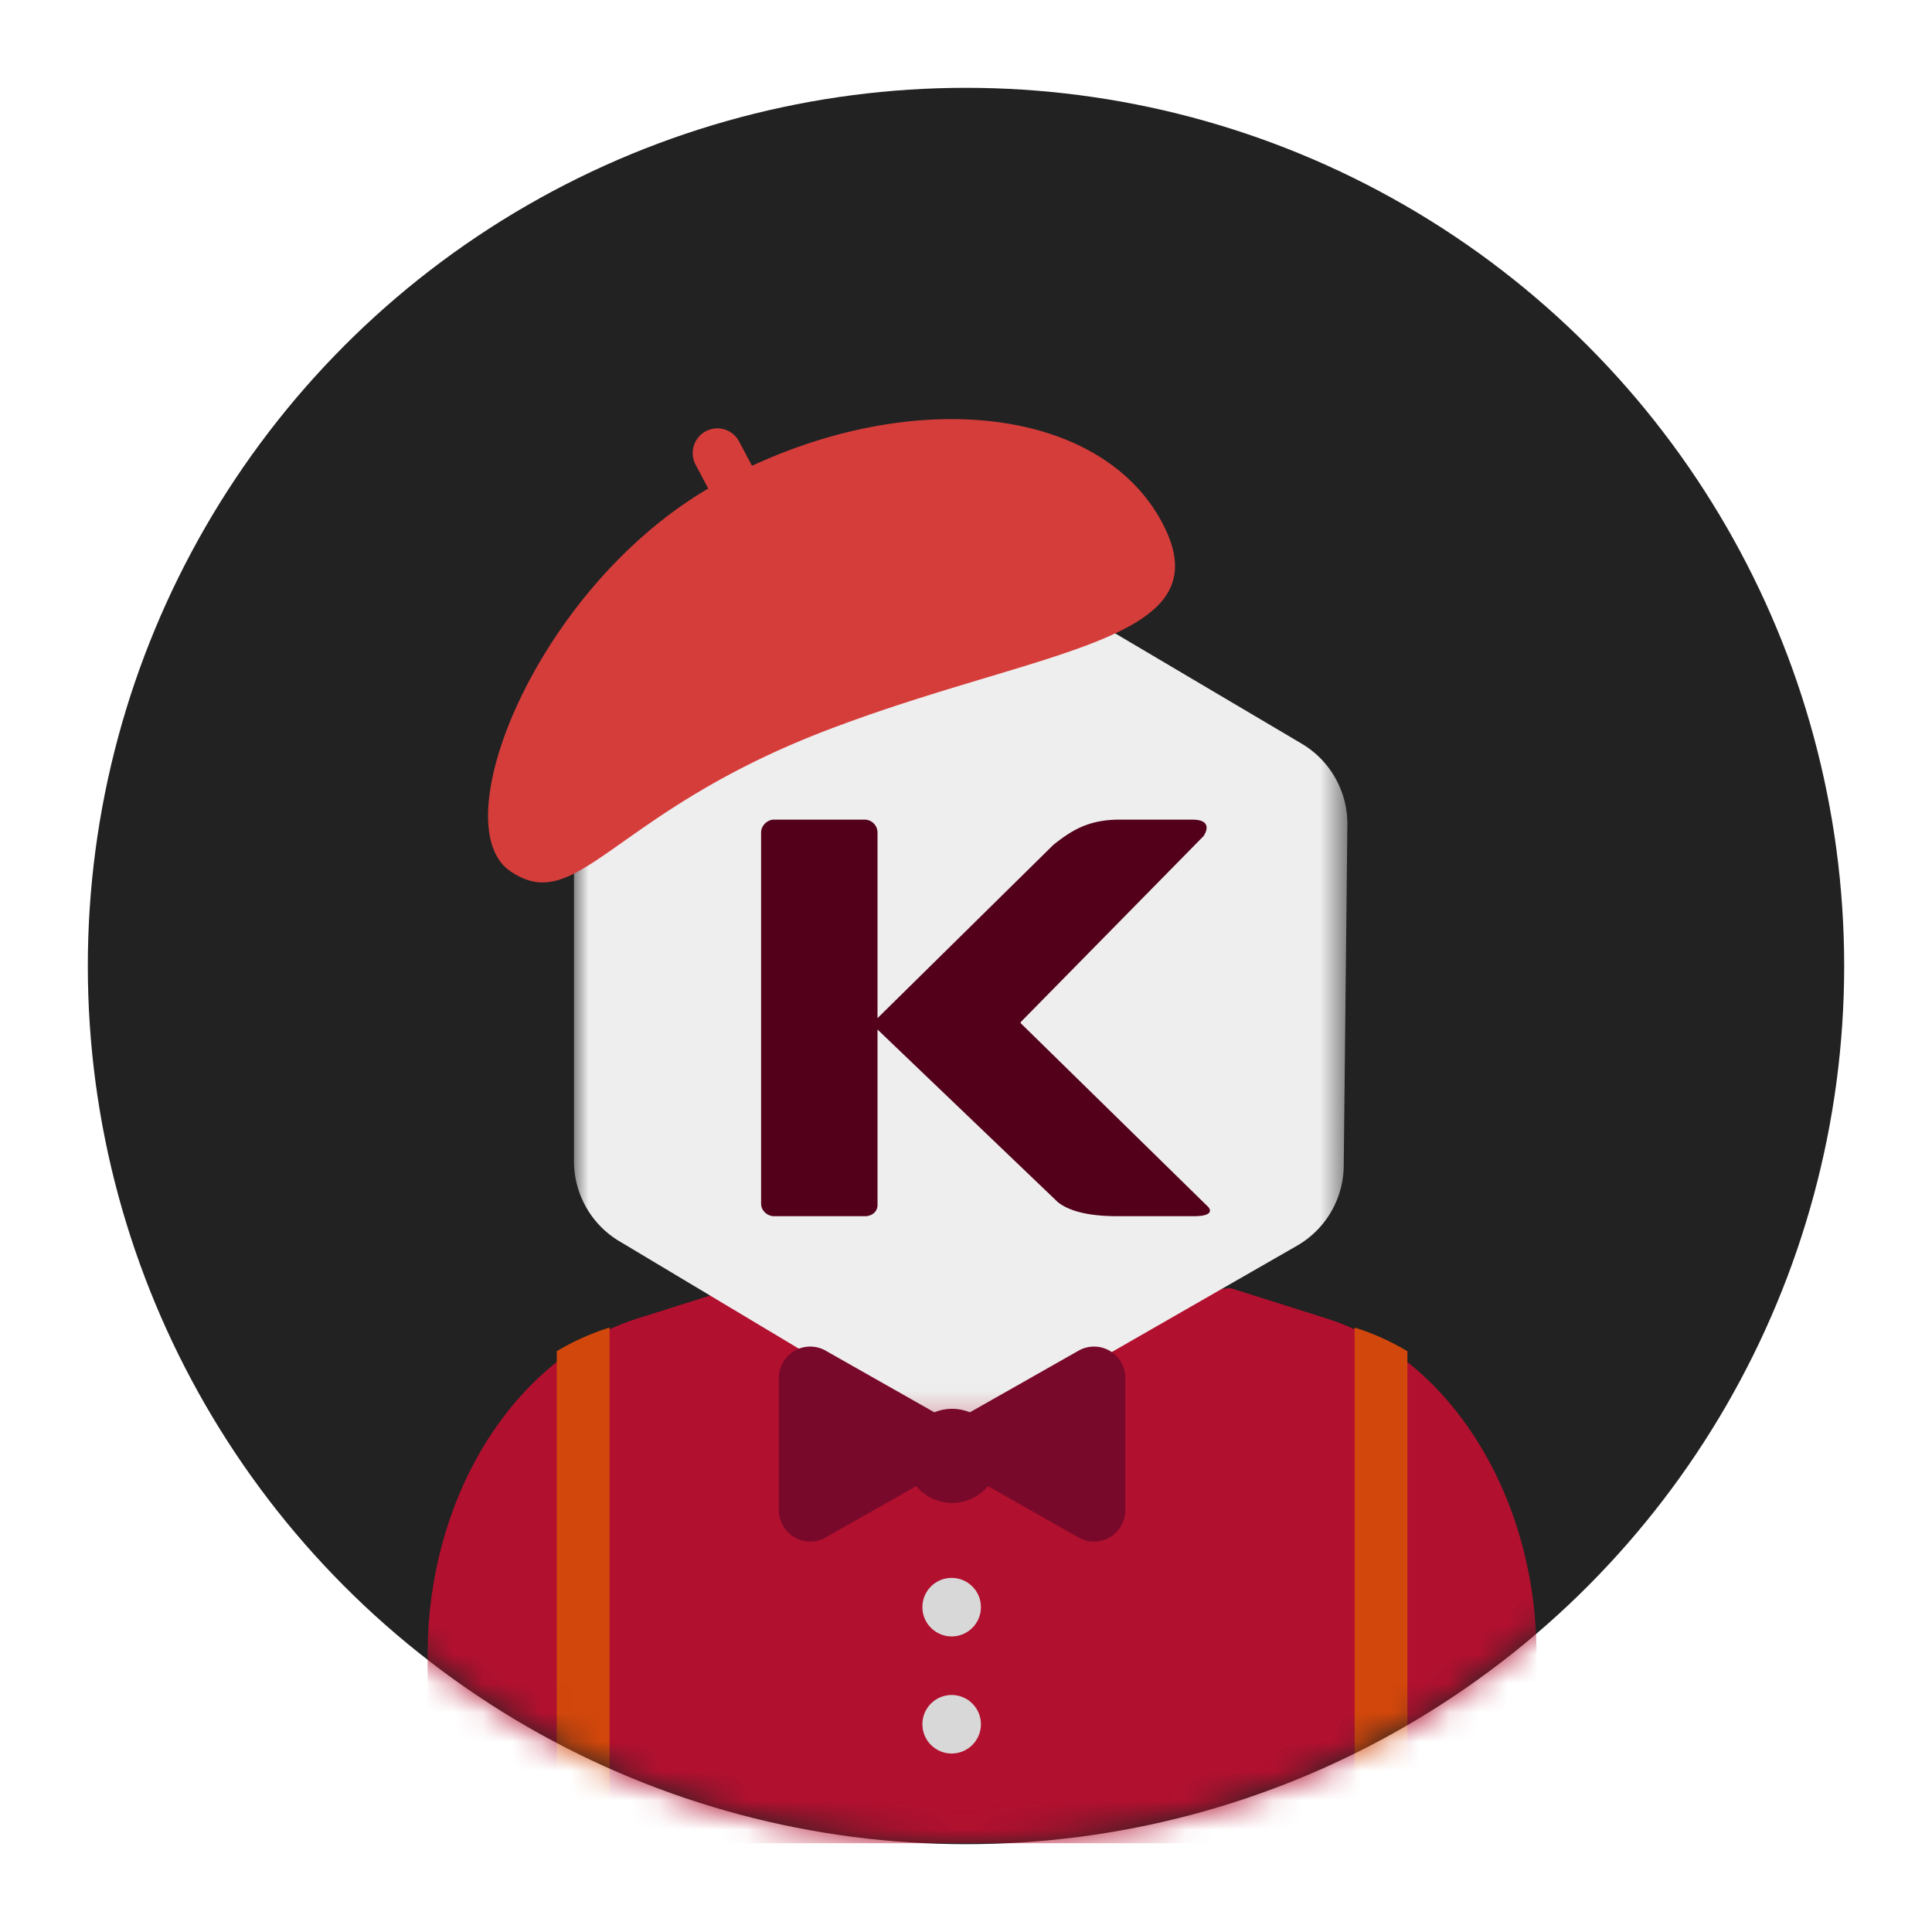 <svg xmlns="http://www.w3.org/2000/svg" xmlns:xlink="http://www.w3.org/1999/xlink" width="66" height="66" viewBox="0 0 66 66">
    <defs>
        <circle id="a" cx="30" cy="30" r="30"/>
        <path id="c" d="M0 .045h26.42v29.717H0z"/>
    </defs>
    <g fill="none" fill-rule="evenodd" transform="translate(3 3)">
        <mask id="b" fill="#fff">
            <use xlink:href="#a"/>
        </mask>
        <use fill="#222" xlink:href="#a"/>
        <g mask="url(#b)">
            <path d="M8 16.935V63h46V16.935z"/>
            <g transform="translate(11.608 16)">
                <path d="M.902 25.323h37.882v18.68H.902z"/>
                <path fill="#B2102F" d="M37.882 40.355v3.613H0v-6.432c0-5.428 2.961-10.164 7.191-11.501L10.465 25l8.124.981a.848.848 0 0 0 .705 0L27.417 25l3.272 1.034c4.231 1.337 7.193 6.075 7.193 11.506v2.815z"/>
                <g transform="translate(5)">
                    <mask id="d" fill="#fff">
                        <use xlink:href="#c"/>
                    </mask>
                    <path fill="#EEE" d="M0 9.007v11.66c0 1.12.587 2.158 1.545 2.732l9.88 5.914c.98.587 2.199.599 3.19.03L24.7 23.556a3.183 3.183 0 0 0 1.596-2.728L26.42 9.18a3.184 3.184 0 0 0-1.56-2.775L14.848.485a3.152 3.152 0 0 0-3.175-.021L1.596 6.245A3.183 3.183 0 0 0 0 9.007" mask="url(#d)"/>
                </g>
                <path fill="#79092B" d="M16.692 31.769l-3.095 1.755a1.07 1.07 0 0 1-1.597-.93V28.07a1.07 1.07 0 0 1 1.597-.93l3.715 2.107a1.597 1.597 0 0 1 1.212 0l3.715-2.107a1.07 1.07 0 0 1 1.597.93v4.525a1.07 1.07 0 0 1-1.597.93l-3.095-1.755a1.6 1.6 0 0 1-2.452 0z"/>
                <ellipse cx="17.902" cy="35.903" fill="#D8D8D8" rx="1" ry="1"/>
                <ellipse cx="17.902" cy="39.903" fill="#D8D8D8" rx="1" ry="1"/>
                <path fill="#D2470B" d="M31.667 26.35l.022.007c.623.197 1.219.467 1.782.803v17.13h-1.804V26.35zM6.216 26.35l-.022.007a8.436 8.436 0 0 0-1.782.803v17.128h1.804V26.35z"/>
            </g>
        </g>
        <path fill="#53011B" d="M31.86 31.946l.03-.051 6.226-6.333s.403-.562-.385-.562h-2.488c-1.065 0-1.645.374-2.26.863l-6.006 5.919v-6.343a.442.442 0 0 0-.425-.439H23.44c-.23 0-.44.207-.44.439V38.12c0 .232.21.427.44.427h3.112c.23 0 .425-.149.425-.38V32.17l6.159 5.896c.52.414 1.415.481 2.036.481h2.612c.787 0 .497-.31.497-.31l-6.421-6.292z" mask="url(#b)"/>
        <path fill="#D53D3B" d="M36.76 25.583c-2.13 1.825-3.66-1.633-11.304-3.661-7.645-2.028-13.82-1.56-12.099-5.837 1.63-4.054 7.644-5.483 13.735-3.403l.351-.872a.84.84 0 0 1 1.096-.467c.43.175.639.668.465 1.1l-.345.856c6.176 2.797 10.23 10.46 8.1 12.284z" mask="url(#b)" transform="scale(-1 1) rotate(6 0 -462.146)"/>
    </g>
</svg>
